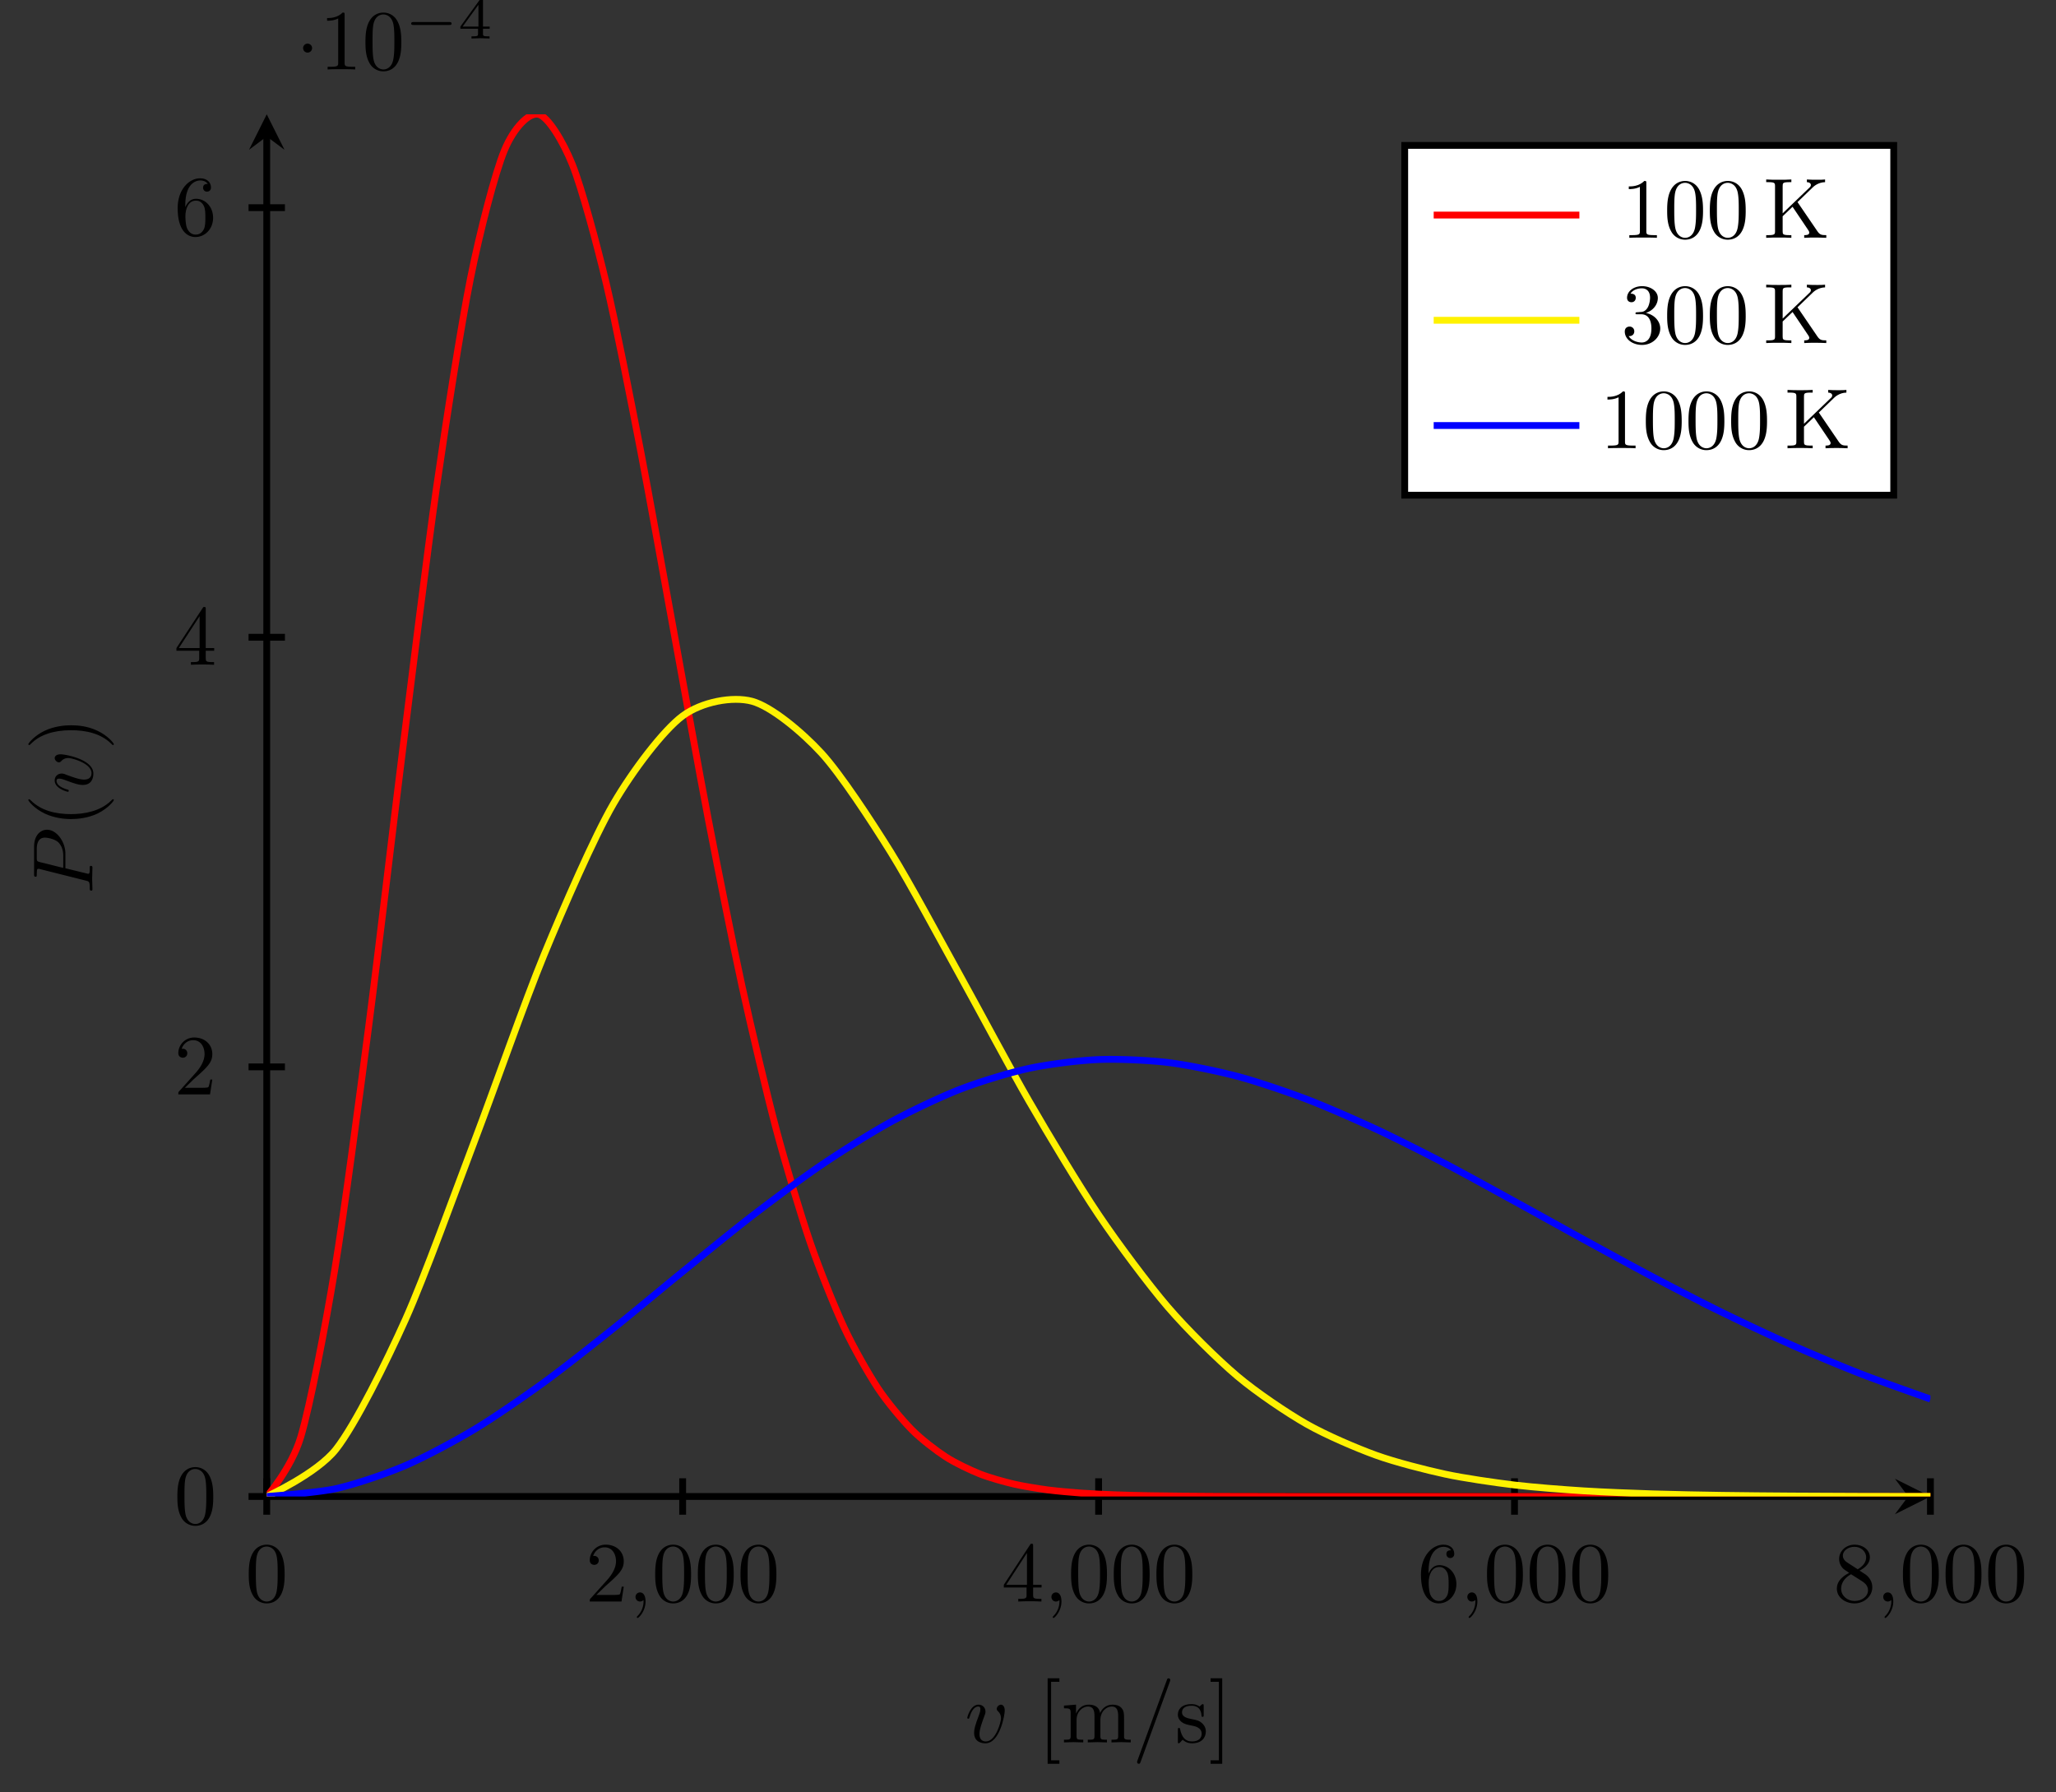 <svg xmlns="http://www.w3.org/2000/svg" xmlns:xlink="http://www.w3.org/1999/xlink" width="320.109" height="279.031" viewBox="0 0 240.082 209.273"><rect x="0" y="0" width="240.082" height="209.273" fill="#333333" stroke="none"/><defs><symbol overflow="visible" id="a"><path d="M4.578-3.188c0-.796-.047-1.593-.39-2.328C3.733-6.484 2.905-6.64 2.5-6.64c-.61 0-1.328.266-1.75 1.188-.313.687-.36 1.469-.36 2.266 0 .75.032 1.64.454 2.406a1.83 1.83 0 0 0 1.64 1c.532 0 1.297-.203 1.735-1.157.312-.687.36-1.468.36-2.25zM2.484 0c-.39 0-.984-.25-1.156-1.203-.11-.594-.11-1.516-.11-2.11 0-.64 0-1.296.079-1.828.187-1.187.937-1.28 1.187-1.28.329 0 .985.187 1.172 1.171.11.563.11 1.313.11 1.938 0 .75 0 1.421-.11 2.062C3.5-.297 2.937 0 2.484 0zm0 0"/></symbol><symbol overflow="visible" id="b"><path d="M1.266-.766l1.062-1.03c1.547-1.376 2.14-1.907 2.14-2.907 0-1.14-.89-1.938-2.109-1.938C1.234-6.64.5-5.719.5-4.828c0 .547.5.547.531.547.172 0 .516-.11.516-.532a.513.513 0 0 0-.531-.515c-.079 0-.094 0-.125.016.218-.657.765-1.016 1.343-1.016.907 0 1.329.812 1.329 1.625 0 .797-.485 1.578-1.047 2.203L.609-.375C.5-.265.5-.235.5 0h3.703l.266-1.734h-.235C4.172-1.438 4.11-1 4-.844c-.063.078-.719.078-.938.078zm0 0"/></symbol><symbol overflow="visible" id="d"><path d="M2.938-1.64v.859c0 .36-.032.469-.766.469h-.203V0c.406-.031.922-.031 1.343-.031.422 0 .938 0 1.36.031v-.313h-.219c-.734 0-.75-.109-.75-.468v-.86h.985v-.312h-.985v-4.531c0-.204 0-.266-.172-.266-.078 0-.11 0-.187.125L.28-1.953v.312zm.046-.313H.563l2.421-3.719zm0 0"/></symbol><symbol overflow="visible" id="e"><path d="M1.313-3.266v-.25c0-2.515 1.234-2.875 1.75-2.875.234 0 .656.063.874.407-.156 0-.546 0-.546.437 0 .313.234.469.453.469.156 0 .469-.094.469-.484 0-.594-.438-1.079-1.266-1.079C1.766-6.64.422-5.359.422-3.156.422-.484 1.578.219 2.5.219c1.11 0 2.063-.938 2.063-2.25 0-1.266-.891-2.219-2-2.219-.672 0-1.047.5-1.25.984zM2.5-.062c-.625 0-.922-.594-.984-.75-.188-.47-.188-1.266-.188-1.438 0-.781.328-1.781 1.219-1.781.172 0 .625 0 .937.625.172.36.172.875.172 1.36 0 .483 0 .983-.172 1.343-.296.594-.75.64-.984.64zm0 0"/></symbol><symbol overflow="visible" id="f"><path d="M1.625-4.563c-.453-.296-.5-.625-.5-.796 0-.61.656-1.032 1.36-1.032.718 0 1.359.516 1.359 1.235 0 .578-.39 1.047-.985 1.39zm1.453.954c.719-.375 1.203-.891 1.203-1.547 0-.922-.875-1.485-1.781-1.485-1 0-1.813.735-1.813 1.672 0 .172.016.625.438 1.094.11.11.484.36.734.531C1.281-3.047.422-2.5.422-1.5.422-.453 1.438.219 2.484.219c1.125 0 2.079-.828 2.079-1.89 0-.36-.11-.813-.5-1.235-.188-.203-.344-.297-.985-.703zm-1 .421l1.235.782c.28.187.75.484.75 1.094 0 .734-.75 1.25-1.563 1.25C1.64-.063.922-.672.922-1.5c0-.578.312-1.219 1.156-1.688zm0 0"/></symbol><symbol overflow="visible" id="h"><path d="M2.938-6.375c0-.25 0-.266-.235-.266C2.078-6 1.203-6 .891-6v.313c.203 0 .78 0 1.296-.266v5.172c0 .36-.03.469-.921.469H.953V0c.344-.031 1.203-.031 1.61-.031.39 0 1.265 0 1.609.031v-.313h-.313c-.906 0-.921-.109-.921-.468zm0 0"/></symbol><symbol overflow="visible" id="o"><path d="M2.547 2.5v-.406h-.969v-9.172h.969v-.406H1.172V2.5zm0 0"/></symbol><symbol overflow="visible" id="p"><path d="M1.094-3.422V-.75c0 .438-.11.438-.782.438V0c.36-.016.86-.031 1.141-.031.25 0 .766.015 1.11.031v-.313c-.672 0-.782 0-.782-.437v-1.844c0-1.031.719-1.594 1.344-1.594.64 0 .75.532.75 1.11V-.75c0 .438-.11.438-.781.438V0c.344-.016.86-.031 1.125-.031.25 0 .781.015 1.11.031v-.313c-.657 0-.766 0-.766-.437v-1.844c0-1.031.703-1.594 1.343-1.594.625 0 .735.532.735 1.11V-.75c0 .438-.11.438-.782.438V0c.344-.016.86-.031 1.125-.031.266 0 .782.015 1.125.031v-.313c-.515 0-.765 0-.78-.296v-1.907c0-.859 0-1.156-.313-1.515-.141-.172-.47-.375-1.047-.375-.828 0-1.282.593-1.438.984-.14-.875-.875-.984-1.328-.984-.734 0-1.203.422-1.484 1.047v-1.047l-1.407.11v.312c.704 0 .782.062.782.562zm0 0"/></symbol><symbol overflow="visible" id="r"><path d="M2.078-1.938c.219.047 1.031.204 1.031.922 0 .5-.343.907-1.125.907-.843 0-1.203-.563-1.39-1.422-.031-.125-.031-.157-.14-.157-.126 0-.126.063-.126.235v1.328c0 .172 0 .234.11.234C.483.11.5.094.688-.094.703-.109.703-.125.89-.312c.437.406.89.421 1.093.421 1.141 0 1.61-.671 1.61-1.39 0-.516-.297-.828-.422-.938-.328-.328-.719-.406-1.14-.484-.563-.11-1.22-.235-1.22-.813 0-.359.25-.765 1.11-.765 1.094 0 1.156.906 1.172 1.203 0 .094.094.094.11.094.14 0 .14-.047.14-.235v-1.015c0-.157 0-.235-.11-.235-.046 0-.078 0-.203.125-.031.032-.125.125-.172.157-.375-.282-.78-.282-.937-.282-1.219 0-1.594.672-1.594 1.235 0 .343.156.625.422.843.328.25.61.313 1.328.454zm0 0"/></symbol><symbol overflow="visible" id="s"><path d="M1.578-7.484H.218v.406h.97v9.172h-.97V2.5h1.36zm0 0"/></symbol><symbol overflow="visible" id="x"><path d="M3.984-4.172l1.797-1.734c.078-.078.61-.578 1.422-.594v-.313c-.266.032-.578.032-.86.032-.359 0-.921 0-1.265-.032v.313c.406.016.469.234.469.328 0 .156-.11.266-.188.328L2.25-2.859v-3.172c0-.36.016-.469.781-.469h.235v-.313c-.344.032-1.079.032-1.47.032-.374 0-1.124 0-1.468-.032v.313h.234c.766 0 .797.11.797.469v5.25c0 .36-.03.469-.796.469H.328V0c.344-.031 1.094-.031 1.469-.031s1.125 0 1.469.031v-.313H3.03c-.765 0-.781-.109-.781-.468v-1.735l1.156-1.109L5.203-.953c.063.094.156.219.156.344 0 .296-.39.296-.593.296V0c.343-.031 1.046-.031 1.421-.031.36 0 .735.015 1.157.031v-.313c-.547 0-.75-.03-1.047-.468zm0 0"/></symbol><symbol overflow="visible" id="y"><path d="M2.89-3.516c.813-.265 1.391-.953 1.391-1.75 0-.812-.875-1.375-1.828-1.375-1 0-1.765.594-1.765 1.36 0 .328.218.515.515.515.297 0 .5-.218.5-.515 0-.485-.469-.485-.61-.485.298-.5.954-.625 1.313-.625.422 0 .969.22.969 1.11 0 .125-.031.703-.281 1.14-.297.485-.64.516-.89.516a3.29 3.29 0 0 1-.392.031c-.078.016-.14.031-.14.125 0 .11.062.11.234.11h.438c.812 0 1.187.671 1.187 1.656 0 1.36-.687 1.64-1.125 1.64-.437 0-1.187-.171-1.531-.75.344.047.656-.171.656-.546a.537.537 0 0 0-.547-.563c-.25 0-.562.14-.562.578C.422-.437 1.344.22 2.437.22c1.22 0 2.126-.906 2.126-1.922 0-.813-.641-1.594-1.672-1.813zm0 0"/></symbol><symbol overflow="visible" id="c"><path d="M2.031-.016c0-.656-.25-1.046-.64-1.046a.517.517 0 0 0-.532.53c0 .266.204.532.532.532a.58.58 0 0 0 .343-.125c.032-.031.047-.031.047-.031.016 0 .016 0 .016.14 0 .75-.344 1.344-.672 1.672-.11.11-.11.125-.11.157 0 .078.048.109.094.109.11 0 .922-.766.922-1.938zm0 0"/></symbol><symbol overflow="visible" id="n"><path d="M4.672-3.703c0-.547-.266-.703-.438-.703-.25 0-.5.265-.5.484 0 .125.047.188.157.297.218.203.343.453.343.813 0 .421-.609 2.703-1.765 2.703-.516 0-.75-.344-.75-.875 0-.547.281-1.282.578-2.11.078-.172.125-.312.125-.5 0-.437-.313-.812-.813-.812-.937 0-1.312 1.453-1.312 1.531 0 .11.094.11.11.11.109 0 .109-.032.156-.188.296-1 .718-1.235 1.015-1.235.078 0 .25 0 .25.313 0 .25-.11.531-.172.703-.437 1.156-.562 1.61-.562 2.047 0 1.078.875 1.234 1.328 1.234 1.672 0 2.25-3.296 2.25-3.812zm0 0"/></symbol><symbol overflow="visible" id="q"><path d="M4.375-7.094c.047-.14.047-.172.047-.187 0-.11-.078-.203-.188-.203-.078 0-.14.03-.171.093l-3.47 9.5c-.046.141-.046.172-.046.188 0 .11.094.203.203.203.125 0 .156-.078.219-.25zm0 0"/></symbol><symbol overflow="visible" id="g"><path d="M1.906-2.5a.524.524 0 1 0-.516.531.524.524 0 0 0 .516-.531zm0 0"/></symbol><symbol overflow="visible" id="i"><path d="M5.188-1.578c.109 0 .28 0 .28-.156 0-.188-.171-.188-.28-.188H1.03c-.11 0-.281 0-.281.172s.156.172.281.172zm0 0"/></symbol><symbol overflow="visible" id="j"><path d="M3.688-1.14v-.25h-.782V-4.5c0-.14 0-.203-.14-.203-.094 0-.125 0-.188.11L.266-1.392v.25h2.062v.563c0 .25 0 .328-.578.328h-.188V0c.36-.016.797-.031 1.047-.031.266 0 .704.015 1.063.031v-.25h-.188c-.578 0-.578-.078-.578-.328v-.563zM2.375-3.939v2.547H.531zm0 0"/></symbol><symbol overflow="visible" id="t"><path d="M-3.156-3.016v-1.703c0-1.406-1.031-2.797-2.14-2.797-.782 0-1.516.657-1.516 1.97v3.218c0 .187 0 .297.187.297.125 0 .125-.078.125-.281 0-.126.016-.313.016-.422.03-.172.046-.22.171-.22a.67.67 0 0 1 .188.032l5.344 1.344c.39.094.469.11.469.906 0 .156 0 .266.187.266C0-.406 0-.516 0-.546c0-.282-.031-.985-.031-1.266 0-.22.015-.438.015-.641 0-.219.016-.438.016-.64 0-.079 0-.204-.203-.204-.11 0-.11.094-.11.281 0 .36 0 .641-.171.641-.063 0-.11-.016-.172-.031zm-2.969-.718c-.344-.094-.375-.11-.375-.547v-.953c0-.829.266-1.36.953-1.36.39 0 1.25.203 1.61.594.453.5.53 1.094.53 1.531v1.407zm0 0"/></symbol><symbol overflow="visible" id="v"><path d="M-3.703-4.672c-.547 0-.703.266-.703.438 0 .25.265.5.484.5.125 0 .188-.047.297-.157.203-.218.453-.343.813-.343.421 0 2.703.609 2.703 1.765 0 .516-.344.75-.875.75-.547 0-1.282-.281-2.11-.578a1.127 1.127 0 0 0-.5-.125c-.437 0-.812.313-.812.813 0 .937 1.453 1.312 1.531 1.312.11 0 .11-.094.11-.11 0-.109-.032-.109-.188-.156-1-.296-1.235-.718-1.235-1.015 0-.078 0-.25.313-.25.25 0 .531.11.703.172 1.156.437 1.61.562 2.047.562 1.078 0 1.234-.875 1.234-1.328 0-1.672-3.296-2.25-3.812-2.25zm0 0"/></symbol><symbol overflow="visible" id="u"><path d="M2.39-3.297c-.03 0-.046 0-.218.172C.922-1.891-.968-1.562-2.5-1.562c-1.734 0-3.469-.375-4.703-1.61-.125-.125-.14-.125-.172-.125-.078 0-.11.031-.11.094 0 .11.688 1 1.954 1.594 1.093.5 2.203.625 3.031.625.781 0 1.984-.11 3.125-.657C1.844-2.25 2.5-3.094 2.5-3.203c0-.063-.031-.094-.11-.094zm0 0"/></symbol><symbol overflow="visible" id="w"><path d="M-2.5-2.875c-.766 0-1.969.11-3.11.656-1.218.594-1.874 1.453-1.874 1.547 0 .063.046.11.109.11.031 0 .047 0 .234-.188.985-.984 2.563-1.547 4.641-1.547 1.719 0 3.469.36 4.719 1.594.125.14.14.14.172.14.062 0 .109-.046.109-.109 0-.094-.688-1-1.953-1.578-1.094-.516-2.203-.625-3.047-.625zm0 0"/></symbol><clipPath id="k"><path d="M31.148 13.348h194.27v161.398H31.148zm0 0"/></clipPath><clipPath id="l"><path d="M31.148 70h194.27v104.746H31.148zm0 0"/></clipPath><clipPath id="m"><path d="M31.148 112h194.27v62.746H31.148zm0 0"/></clipPath></defs><path d="M31.148 176.875v-4.254m48.567 4.254v-4.254m48.57 4.254v-4.254m48.567 4.254v-4.254m48.566 4.254v-4.254m-196.395 2.125h4.25m-4.25-50.164h4.25m-4.25-50.168h4.25m-4.25-50.164h4.25m-2.125 150.496h191.68" fill="none" stroke-width="0.797" stroke="rgb(0%,0%,0%)" stroke-miterlimit="10"/><path d="M225.418 174.746l-4.145-2.07 1.555 2.07-1.555 2.074" fill="rgb(0%,0%,0%)"/><path d="M31.148 174.746V15.937" fill="none" stroke-width="0.797" stroke="rgb(0%,0%,0%)" stroke-miterlimit="10"/><path d="M31.148 13.348l-2.07 4.144 2.07-1.555 2.075 1.555" fill="rgb(0%,0%,0%)"/><use xlink:href="#a" x="28.658" y="187.013" fill="rgb(0%,0%,0%)"/><use xlink:href="#b" x="68.369" y="187.013" fill="rgb(0%,0%,0%)"/><use xlink:href="#c" x="73.351" y="187.013" fill="rgb(0%,0%,0%)"/><g fill="rgb(0%,0%,0%)"><use xlink:href="#a" x="76.118" y="187.013"/><use xlink:href="#a" x="81.099" y="187.013"/><use xlink:href="#a" x="86.081" y="187.013"/></g><use xlink:href="#d" x="116.936" y="187.013" fill="rgb(0%,0%,0%)"/><use xlink:href="#c" x="121.917" y="187.013" fill="rgb(0%,0%,0%)"/><g fill="rgb(0%,0%,0%)"><use xlink:href="#a" x="124.685" y="187.013"/><use xlink:href="#a" x="129.666" y="187.013"/><use xlink:href="#a" x="134.648" y="187.013"/></g><use xlink:href="#e" x="165.503" y="187.013" fill="rgb(0%,0%,0%)"/><use xlink:href="#c" x="170.484" y="187.013" fill="rgb(0%,0%,0%)"/><g fill="rgb(0%,0%,0%)"><use xlink:href="#a" x="173.251" y="187.013"/><use xlink:href="#a" x="178.232" y="187.013"/><use xlink:href="#a" x="183.214" y="187.013"/></g><use xlink:href="#f" x="214.069" y="187.013" fill="rgb(0%,0%,0%)"/><use xlink:href="#c" x="219.051" y="187.013" fill="rgb(0%,0%,0%)"/><g fill="rgb(0%,0%,0%)"><use xlink:href="#a" x="221.818" y="187.013"/><use xlink:href="#a" x="226.799" y="187.013"/><use xlink:href="#a" x="231.781" y="187.013"/></g><use xlink:href="#a" x="20.323" y="177.958" fill="rgb(0%,0%,0%)"/><use xlink:href="#b" x="20.323" y="127.792" fill="rgb(0%,0%,0%)"/><use xlink:href="#d" x="20.323" y="77.626" fill="rgb(0%,0%,0%)"/><use xlink:href="#e" x="20.323" y="27.46" fill="rgb(0%,0%,0%)"/><use xlink:href="#g" x="34.536" y="8.11" fill="rgb(0%,0%,0%)"/><g fill="rgb(0%,0%,0%)"><use xlink:href="#h" x="37.304" y="8.11"/><use xlink:href="#a" x="42.285" y="8.11"/></g><use xlink:href="#i" x="47.266" y="4.494" fill="rgb(0%,0%,0%)"/><use xlink:href="#j" x="53.493" y="4.494" fill="rgb(0%,0%,0%)"/><g clip-path="url(#k)"><path d="M31.148 174.746s2.864-3.258 3.965-6.922c1.102-3.664 2.864-12.832 3.965-19.476 1.102-6.645 2.863-19.996 3.965-28.418 1.102-8.426 2.863-23.547 3.965-32.29 1.101-8.745 2.863-23.074 3.965-30.722 1.101-7.648 2.863-18.95 3.965-24.41 1.097-5.461 2.863-12.297 3.964-14.957 1.098-2.656 2.864-4.434 3.965-4.203 1.098.23 2.863 3.113 3.965 5.855 1.098 2.742 2.863 9.293 3.965 13.899 1.098 4.609 2.863 13.628 3.965 19.304 1.097 5.676 2.863 15.621 3.965 21.61 1.097 5.988 2.863 15.836 3.96 21.546 1.102 5.711 2.868 14.586 3.965 19.61 1.102 5.027 2.868 12.473 3.965 16.613 1.102 4.137 2.867 10.004 3.965 13.223 1.102 3.215 2.867 7.59 3.965 9.96 1.101 2.368 2.867 5.462 3.965 7.126 1.101 1.66 2.867 3.746 3.965 4.863 1.101 1.113 2.863 2.453 3.964 3.168 1.102.715 2.864 1.543 3.965 1.984 1.102.438 2.864.926 3.965 1.184 1.102.258 2.863.535 3.965.684 1.102.144 2.863.296 3.965.375 1.101.082 2.863.16 3.965.199 1.101.043 2.863.082 3.964.105 1.098.02 2.864.04 3.965.047 1.098.012 2.864.02 3.965.027 1.098.004 2.863.008 3.965.008 1.098.004 2.863.004 3.965.008H225.418" fill="none" stroke-width="0.797" stroke="rgb(100%,0%,0%)" stroke-miterlimit="10"/></g><g clip-path="url(#l)"><path d="M31.148 174.746s5.848-2.652 8.094-5.52c2.246-2.863 5.852-10.132 8.098-15.132 2.246-5.004 5.847-15.016 8.094-20.922 2.246-5.91 5.847-16.219 8.093-21.672 2.246-5.45 5.848-13.754 8.094-17.625 2.246-3.871 5.848-8.613 8.094-10.277 2.246-1.664 5.851-2.313 8.097-1.711 2.247.601 5.848 3.597 8.094 6.039 2.246 2.441 5.848 7.953 8.094 11.558 2.246 3.602 5.848 10.368 8.094 14.41 2.246 4.043 5.847 10.848 8.094 14.727 2.246 3.883 5.851 9.906 8.097 13.234 2.246 3.333 5.848 8.16 8.094 10.774 2.246 2.613 5.848 6.164 8.094 8.059 2.246 1.898 5.847 4.32 8.093 5.601 2.246 1.281 5.848 2.82 8.094 3.633 2.246.812 5.852 1.73 8.098 2.215 2.246.484 5.847.996 8.094 1.27 2.246.269 5.847.542 8.093.683 2.246.144 5.848.281 8.094.351 2.246.075 5.848.137 8.094.172 2.246.035 5.851.063 8.097.078 2.247.016 5.848.028 8.094.036l8.094.011" fill="none" stroke-width="0.797" stroke="rgb(100%,94.899%,0%)" stroke-miterlimit="10"/></g><g clip-path="url(#m)"><path d="M31.148 174.746s5.848-.418 8.094-.918c2.246-.504 5.852-1.73 8.098-2.691 2.246-.965 5.847-2.899 8.094-4.25 2.246-1.348 5.847-3.844 8.093-5.473 2.246-1.633 5.848-4.492 8.094-6.285 2.246-1.793 5.848-4.809 8.094-6.633 2.246-1.824 5.851-4.781 8.097-6.508 2.247-1.726 5.848-4.422 8.094-5.945 2.246-1.523 5.848-3.797 8.094-5.023 2.246-1.227 5.848-2.946 8.094-3.817 2.246-.871 5.847-1.973 8.094-2.453 2.246-.484 5.851-.93 8.097-1.023 2.246-.094 5.848.074 8.094.343 2.246.274 5.848 1.016 8.094 1.61 2.246.593 5.847 1.82 8.093 2.675 2.246.856 5.848 2.442 8.094 3.485 2.246 1.047 5.852 2.87 8.098 4.043 2.246 1.172 5.847 3.168 8.094 4.398 2.246 1.227 5.847 3.235 8.093 4.465 2.246 1.227 5.848 3.2 8.094 4.383 2.246 1.184 5.848 3.043 8.094 4.144a268.956 268.956 0 0 0 8.097 3.79 229.48 229.48 0 0 0 8.094 3.378c2.246.871 8.094 2.926 8.094 2.926" fill="none" stroke-width="0.797" stroke="rgb(0%,0%,100%)" stroke-miterlimit="10"/></g><use xlink:href="#n" x="112.654" y="203.462" fill="rgb(0%,0%,0%)"/><g fill="rgb(0%,0%,0%)"><use xlink:href="#o" x="121.162" y="203.462"/><use xlink:href="#p" x="123.93" y="203.462"/></g><use xlink:href="#q" x="132.231" y="203.462" fill="rgb(0%,0%,0%)"/><g fill="rgb(0%,0%,0%)"><use xlink:href="#r" x="137.213" y="203.462"/><use xlink:href="#s" x="141.142" y="203.462"/></g><use xlink:href="#t" x="10.793" y="104.406" fill="rgb(0%,0%,0%)"/><use xlink:href="#u" x="10.793" y="96.627" fill="rgb(0%,0%,0%)"/><use xlink:href="#v" x="10.793" y="92.752" fill="rgb(0%,0%,0%)"/><use xlink:href="#w" x="10.793" y="87.566" fill="rgb(0%,0%,0%)"/><path d="M164.031 57.824h57.102V16.977H164.03zm0 0" fill="rgb(100%,100%,100%)" stroke-width="0.797" stroke="rgb(0%,0%,0%)" stroke-miterlimit="10"/><path d="M167.414 25.113h17.012" fill="none" stroke-width="0.797" stroke="rgb(100%,0%,0%)" stroke-miterlimit="10"/><g fill="rgb(0%,0%,0%)"><use xlink:href="#h" x="189.306" y="27.77"/><use xlink:href="#a" x="194.287" y="27.77"/><use xlink:href="#a" x="199.269" y="27.77"/></g><use xlink:href="#x" x="205.914" y="27.77" fill="rgb(0%,0%,0%)"/><path d="M167.414 37.398h17.012" fill="none" stroke-width="0.797" stroke="rgb(100%,94.899%,0%)" stroke-miterlimit="10"/><g fill="rgb(0%,0%,0%)"><use xlink:href="#y" x="189.306" y="40.057"/><use xlink:href="#a" x="194.287" y="40.057"/><use xlink:href="#a" x="199.269" y="40.057"/></g><use xlink:href="#x" x="205.914" y="40.057" fill="rgb(0%,0%,0%)"/><path d="M167.414 49.688h17.012" fill="none" stroke-width="0.797" stroke="rgb(0%,0%,100%)" stroke-miterlimit="10"/><g fill="rgb(0%,0%,0%)"><use xlink:href="#h" x="186.815" y="52.344"/><use xlink:href="#a" x="191.796" y="52.344"/><use xlink:href="#a" x="196.778" y="52.344"/><use xlink:href="#a" x="201.759" y="52.344"/></g><use xlink:href="#x" x="208.404" y="52.344" fill="rgb(0%,0%,0%)"/></svg>